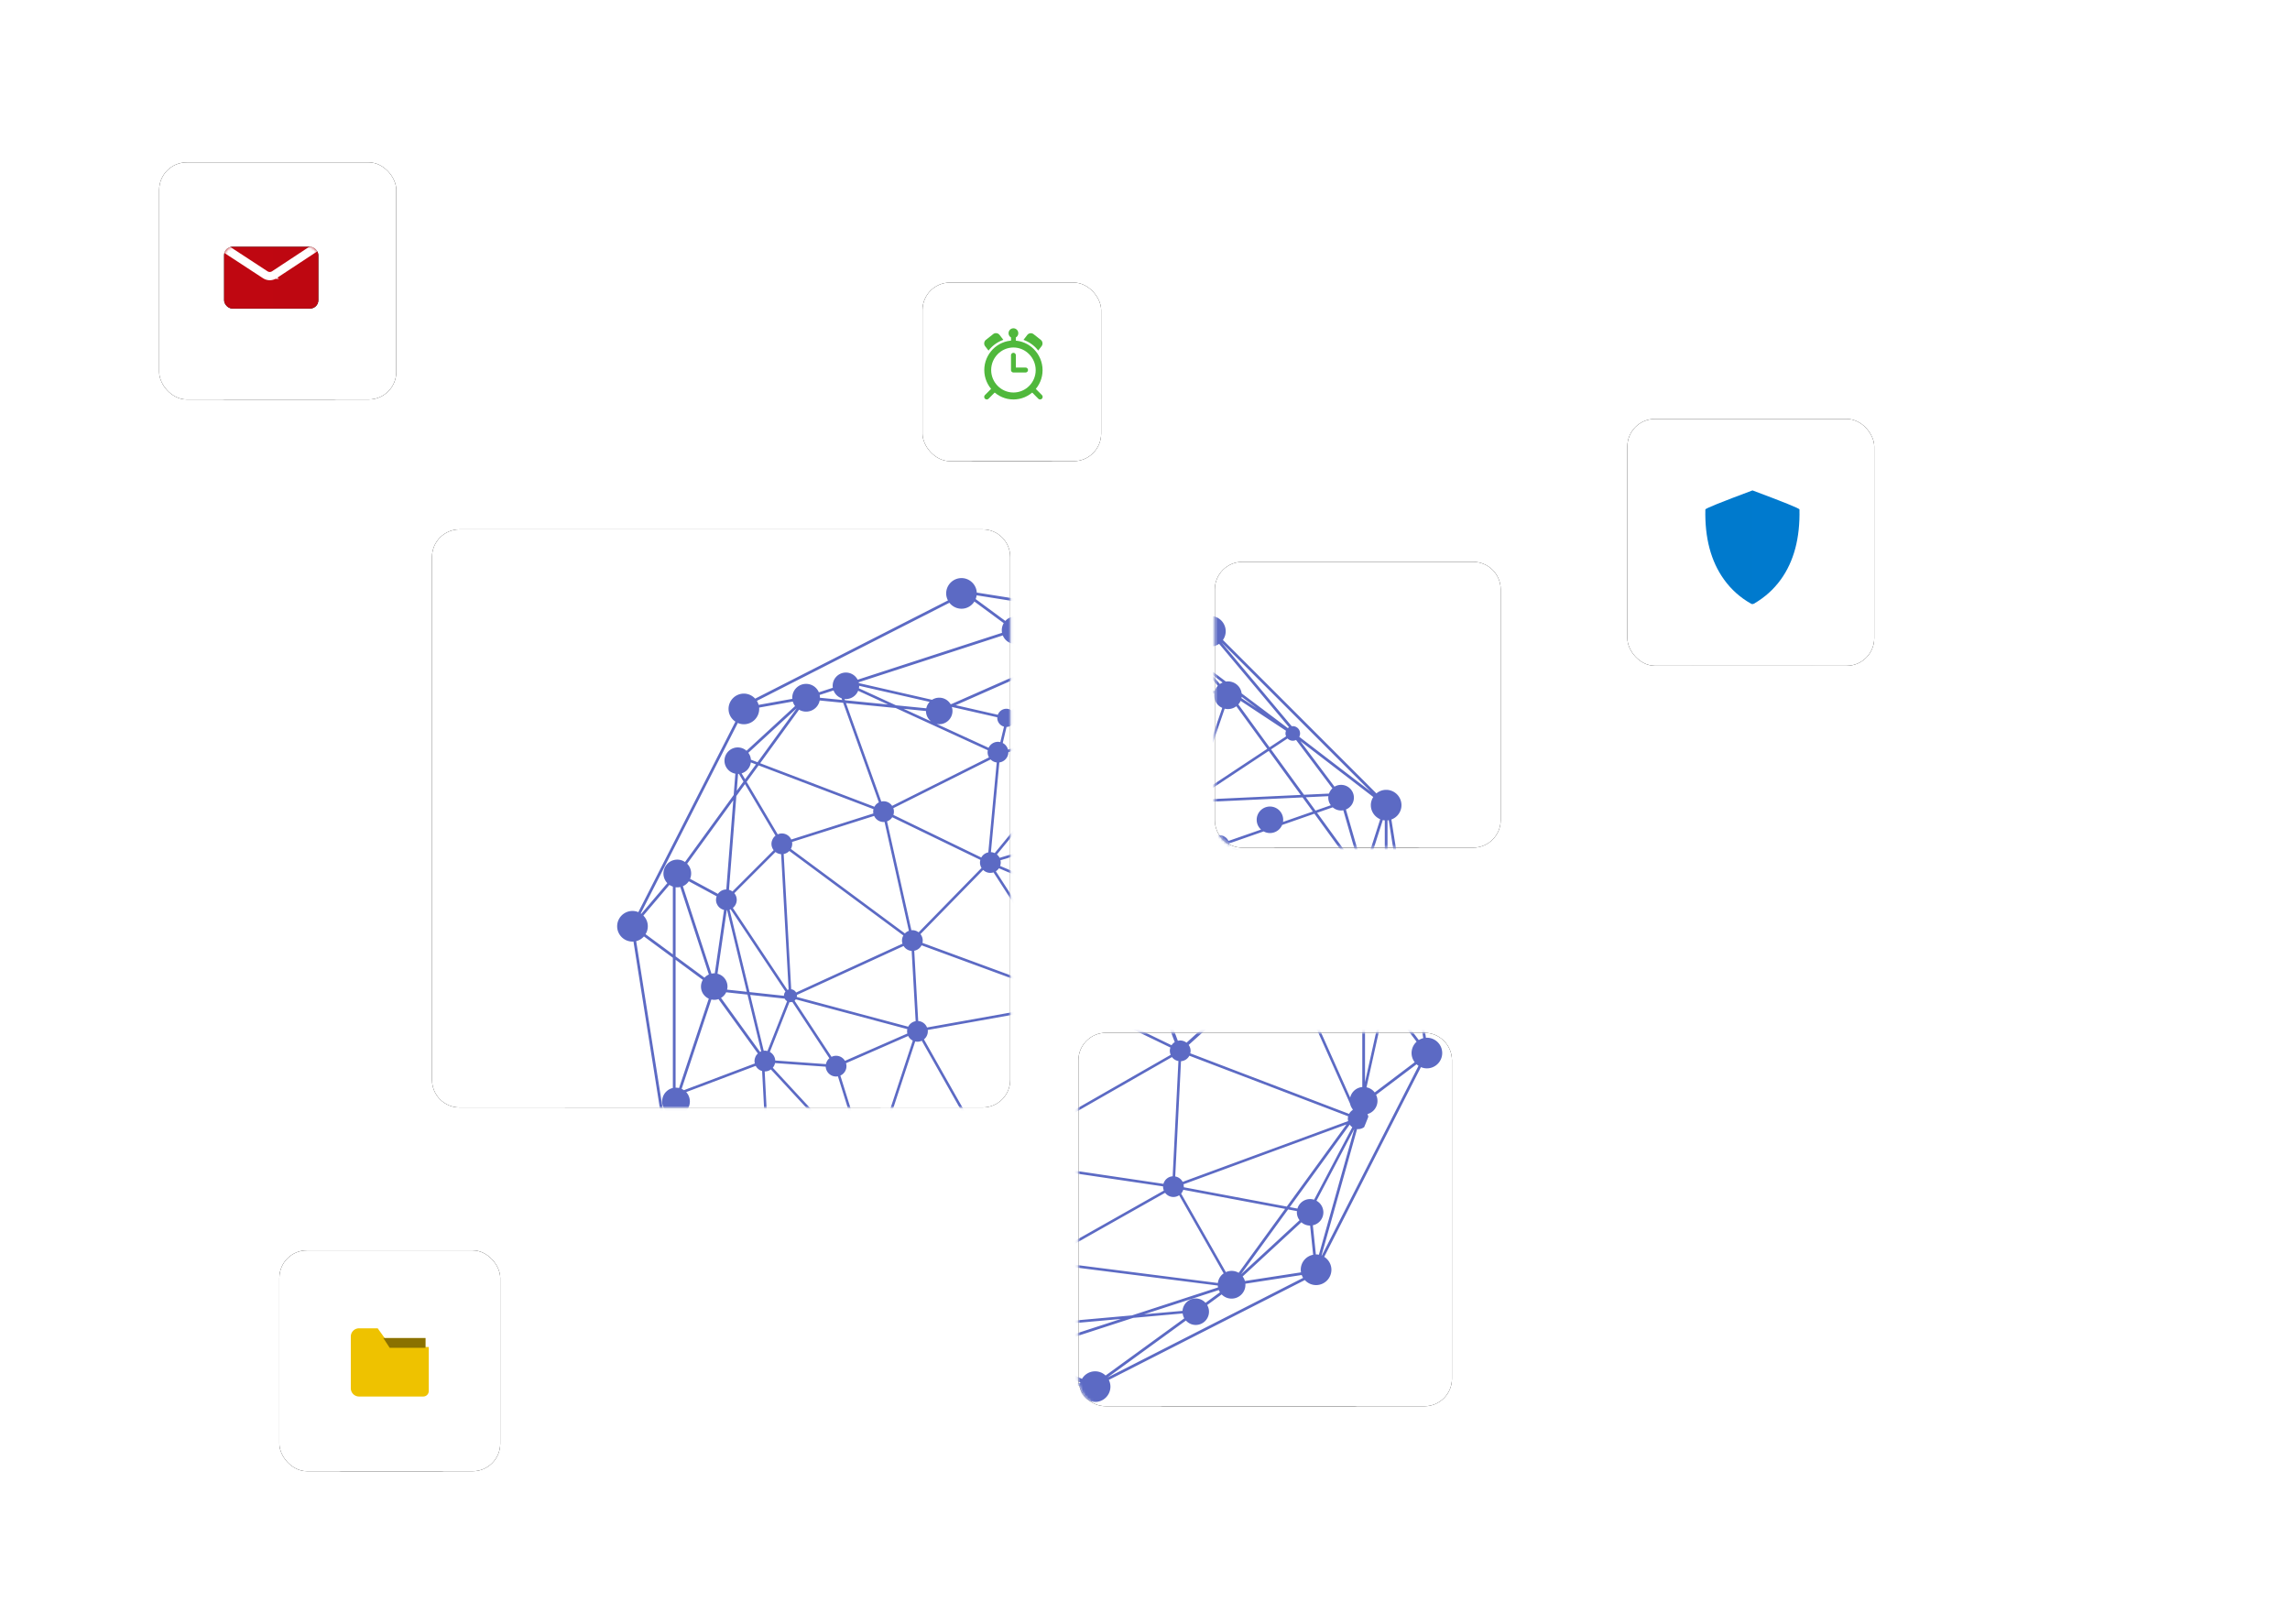 <svg xmlns="http://www.w3.org/2000/svg" xmlns:xlink="http://www.w3.org/1999/xlink" width="832" height="590" viewBox="0 0 832 590">
    <defs>
        <rect id="b" width="126.275" height="126.26" x="199.444" y="276.12" rx="6"/>
        <filter id="a" width="133.3%" height="133.3%" x="-16.6%" y="-16.6%" filterUnits="objectBoundingBox">
            <feOffset in="SourceAlpha" result="shadowOffsetOuter1"/>
            <feGaussianBlur in="shadowOffsetOuter1" result="shadowBlurOuter1" stdDeviation="7"/>
            <feColorMatrix in="shadowBlurOuter1" values="0 0 0 0 0.122 0 0 0 0 0.145 0 0 0 0 0.278 0 0 0 0.1 0"/>
        </filter>
        <rect id="d" width="81.43" height="81.42" x="416.59" y="429.52" rx="6"/>
        <filter id="c" width="151.6%" height="151.6%" x="-25.8%" y="-25.8%" filterUnits="objectBoundingBox">
            <feOffset in="SourceAlpha" result="shadowOffsetOuter1"/>
            <feGaussianBlur in="shadowOffsetOuter1" result="shadowBlurOuter1" stdDeviation="7"/>
            <feColorMatrix in="shadowBlurOuter1" values="0 0 0 0 0.122 0 0 0 0 0.145 0 0 0 0 0.278 0 0 0 0.1 0"/>
        </filter>
        <rect id="f" width="53.106" height="53.1" x="18.882" y="36.58" rx="6"/>
        <filter id="e" width="179.1%" height="179.1%" x="-39.5%" y="-39.5%" filterUnits="objectBoundingBox">
            <feOffset in="SourceAlpha" result="shadowOffsetOuter1"/>
            <feGaussianBlur in="shadowOffsetOuter1" result="shadowBlurOuter1" stdDeviation="7"/>
            <feColorMatrix in="shadowBlurOuter1" values="0 0 0 0 0.122 0 0 0 0 0.145 0 0 0 0 0.278 0 0 0 0.1 0"/>
        </filter>
        <rect id="h" width="89.691" height="89.68" rx="10"/>
        <filter id="g" width="146.8%" height="146.8%" x="-23.4%" y="-23.4%" filterUnits="objectBoundingBox">
            <feOffset in="SourceAlpha" result="shadowOffsetOuter1"/>
            <feGaussianBlur in="shadowOffsetOuter1" result="shadowBlurOuter1" stdDeviation="7"/>
            <feColorMatrix in="shadowBlurOuter1" values="0 0 0 0 0.122 0 0 0 0 0.145 0 0 0 0 0.278 0 0 0 0.1 0"/>
        </filter>
        <path id="i" d="M34.208 6.917C34.2 6.552 28.512 4.247 17.144 0 5.767 4.247.058 6.552.017 6.917c-.241 10.382 2.03 18.876 6.791 25.481 2.593 3.597 5.84 6.517 9.76 8.74.304.224.778.207 1.131 0 3.89-2.261 7.132-5.16 9.72-8.74 4.768-6.6 7.02-15.099 6.789-25.481z"/>
        <rect id="l" width="62.548" height="62.54" x="457.895" y="245.44" rx="6"/>
        <filter id="k" width="167.1%" height="167.2%" x="-33.6%" y="-33.6%" filterUnits="objectBoundingBox">
            <feOffset in="SourceAlpha" result="shadowOffsetOuter1"/>
            <feGaussianBlur in="shadowOffsetOuter1" result="shadowBlurOuter1" stdDeviation="7"/>
            <feColorMatrix in="shadowBlurOuter1" values="0 0 0 0 0.122 0 0 0 0 0.145 0 0 0 0 0.278 0 0 0 0.1 0"/>
        </filter>
        <path id="m" d="M10 0h190.065c5.523 0 10 4.477 10 10v190.04c0 5.523-4.477 10-10 10H10c-5.523 0-10-4.477-10-10V10C0 4.477 4.477 0 10 0zm234.848 182.9h115.717c5.522 0 10 4.477 10 10v115.7c0 5.523-4.478 10-10 10H244.848c-5.523 0-10-4.477-10-10V192.9c0-5.523 4.477-10 10-10zm49.566-171.1h83.853c5.523 0 10 4.477 10 10v83.84c0 5.523-4.477 10-10 10h-83.853c-5.523 0-10-4.477-10-10V21.8c0-5.523 4.477-10 10-10z"/>
        <filter id="n" width="110.8%" height="113.2%" x="-5.4%" y="-6.6%" filterUnits="objectBoundingBox">
            <feOffset in="SourceAlpha" result="shadowOffsetOuter1"/>
            <feGaussianBlur in="shadowOffsetOuter1" result="shadowBlurOuter1" stdDeviation="7"/>
            <feColorMatrix in="shadowBlurOuter1" values="0 0 0 0 0.122 0 0 0 0 0.145 0 0 0 0 0.278 0 0 0 0.1 0"/>
        </filter>
        <rect id="q" width="48.386" height="48.38" x="16.522" y="31.86" rx="6"/>
        <filter id="p" width="186.8%" height="186.8%" x="-43.4%" y="-43.4%" filterUnits="objectBoundingBox">
            <feOffset in="SourceAlpha" result="shadowOffsetOuter1"/>
            <feGaussianBlur in="shadowOffsetOuter1" result="shadowBlurOuter1" stdDeviation="7"/>
            <feColorMatrix in="shadowBlurOuter1" values="0 0 0 0 0.122 0 0 0 0 0.145 0 0 0 0 0.278 0 0 0 0.1 0"/>
        </filter>
        <rect id="s" width="80.25" height="80.24" rx="10"/>
        <filter id="r" width="152.3%" height="152.3%" x="-26.2%" y="-26.2%" filterUnits="objectBoundingBox">
            <feOffset in="SourceAlpha" result="shadowOffsetOuter1"/>
            <feGaussianBlur in="shadowOffsetOuter1" result="shadowBlurOuter1" stdDeviation="7"/>
            <feColorMatrix in="shadowBlurOuter1" values="0 0 0 0 0.122 0 0 0 0 0.145 0 0 0 0 0.278 0 0 0 0.1 0"/>
        </filter>
        <rect id="u" width="38.945" height="38.94" x="12.982" y="25.96" rx="6"/>
        <filter id="t" width="207.8%" height="207.9%" x="-53.9%" y="-53.9%" filterUnits="objectBoundingBox">
            <feOffset in="SourceAlpha" result="shadowOffsetOuter1"/>
            <feGaussianBlur in="shadowOffsetOuter1" result="shadowBlurOuter1" stdDeviation="7"/>
            <feColorMatrix in="shadowBlurOuter1" values="0 0 0 0 0.122 0 0 0 0 0.145 0 0 0 0 0.278 0 0 0 0.1 0"/>
        </filter>
        <rect id="w" width="64.908" height="64.9" rx="10"/>
        <filter id="v" width="164.7%" height="164.7%" x="-32.4%" y="-32.4%" filterUnits="objectBoundingBox">
            <feOffset in="SourceAlpha" result="shadowOffsetOuter1"/>
            <feGaussianBlur in="shadowOffsetOuter1" result="shadowBlurOuter1" stdDeviation="7"/>
            <feColorMatrix in="shadowBlurOuter1" values="0 0 0 0 0.122 0 0 0 0 0.145 0 0 0 0 0.278 0 0 0 0.1 0"/>
        </filter>
        <rect id="y" width="51.926" height="51.92" x="17.702" y="34.22" rx="6"/>
        <filter id="x" width="180.9%" height="180.9%" x="-40.4%" y="-40.4%" filterUnits="objectBoundingBox">
            <feOffset in="SourceAlpha" result="shadowOffsetOuter1"/>
            <feGaussianBlur in="shadowOffsetOuter1" result="shadowBlurOuter1" stdDeviation="7"/>
            <feColorMatrix in="shadowBlurOuter1" values="0 0 0 0 0.122 0 0 0 0 0.145 0 0 0 0 0.278 0 0 0 0.1 0"/>
        </filter>
        <rect id="A" width="86.15" height="86.14" rx="10"/>
        <filter id="z" width="148.8%" height="148.8%" x="-24.4%" y="-24.4%" filterUnits="objectBoundingBox">
            <feOffset in="SourceAlpha" result="shadowOffsetOuter1"/>
            <feGaussianBlur in="shadowOffsetOuter1" result="shadowBlurOuter1" stdDeviation="7"/>
            <feColorMatrix in="shadowBlurOuter1" values="0 0 0 0 0.122 0 0 0 0 0.145 0 0 0 0 0.278 0 0 0 0.1 0"/>
        </filter>
        <rect id="B" width="34.224" height="22.42" rx="3"/>
        <filter id="C" width="222.7%" height="287.3%" x="-61.4%" y="-93.7%" filterUnits="objectBoundingBox">
            <feOffset in="SourceAlpha" result="shadowOffsetOuter1"/>
            <feGaussianBlur in="shadowOffsetOuter1" result="shadowBlurOuter1" stdDeviation="7"/>
            <feColorMatrix in="shadowBlurOuter1" values="0 0 0 0 0.122 0 0 0 0 0.145 0 0 0 0 0.278 0 0 0 0.1 0"/>
        </filter>
        <path id="E" d="M14.126 7.08h13.017V3.54H11.801z"/>
    </defs>
    <g fill="none" fill-rule="evenodd">
        <path d="M0 0h832v590H0z"/>
        <g>
            <use fill="#000" filter="url(#a)" xlink:href="#b"/>
            <use fill="#FFF" xlink:href="#b"/>
        </g>
        <g>
            <use fill="#000" filter="url(#c)" xlink:href="#d"/>
            <use fill="#FFF" xlink:href="#d"/>
        </g>
        <g transform="translate(591.251 152.22)">
            <use fill="#000" filter="url(#e)" xlink:href="#f"/>
            <use fill="#FFF" xlink:href="#f"/>
        </g>
        <g transform="translate(591.251 152.22)">
            <use fill="#000" filter="url(#g)" xlink:href="#h"/>
            <use fill="#FFF" xlink:href="#h"/>
        </g>
        <g transform="translate(619.574 178.18)">
            <mask id="j" fill="#fff">
                <use xlink:href="#i"/>
            </mask>
            <use fill="#007ACE" xlink:href="#i"/>
            <path fill="#202E78" d="M-2.738-6.195h19.85v49.56h-19.85z" mask="url(#j)" opacity=".06"/>
        </g>
        <g>
            <use fill="#000" filter="url(#k)" xlink:href="#l"/>
            <use fill="#FFF" xlink:href="#l"/>
        </g>
        <g transform="translate(156.959 192.34)">
            <mask id="o" fill="#fff">
                <use xlink:href="#m"/>
            </mask>
            <use fill="#000" filter="url(#n)" xlink:href="#m"/>
            <use fill="#FFF" xlink:href="#m"/>
            <path fill="#5C6AC4" d="M351.47 170.688a4.812 4.812 0 0 0-2.657-4.305l.196-.348.002-.24c0-.12-.002-.24-.004-.359a16.475 16.475 0 0 1-.004-.348v-.935l-1.083 1.908a4.968 4.968 0 0 0-.765-.146v-60.18c.151-.013.297-.031.438-.055l12.542 79.18a5.559 5.559 0 0 0-1.614.698l-8.595-11.368a4.79 4.79 0 0 0 1.543-3.502zm-27.623 77.452a4.832 4.832 0 0 0-2.505-4.207l13.736-26.08-12.856 45.687a5.233 5.233 0 0 0-1.02-.102l-.08.003-1.102-10.603a4.783 4.783 0 0 0 3.827-4.698zm-49.937 39.31a4.772 4.772 0 0 0 3.568 1.612 4.82 4.82 0 0 0 4.815-4.817c0-.854-.23-1.687-.664-2.423l5.26-3.857.042.045a5.007 5.007 0 0 0 3.566 1.479h.002a4.998 4.998 0 0 0 3.562-1.479 4.976 4.976 0 0 0 1.446-3.939l20.467-3.159c.134.364.305.712.512 1.041L245.4 308.168l28.509-20.717zm-54.346 10.467l35.184-11.43 17.976-1.61c.084.64.286 1.245.59 1.778l-28.59 20.775a5.488 5.488 0 0 0-3.809-1.522 5.54 5.54 0 0 0-4.773 2.744l-16.751-7.97c.31-.88.37-1.846.173-2.765zm-63.18-1.124l29.987-3.718a3.765 3.765 0 0 0 1.985 2.165l.447.105c.367.081.734.163 1.103.237l.05.004a3.714 3.714 0 0 0 3.048-1.617l16.826 6.329c.23.883.652 1.637 1.258 2.244a5.02 5.02 0 0 0 6.351.622l18.132 6.83a5.68 5.68 0 0 0-.074.263l-79.27-12.551a5.78 5.78 0 0 0 .157-.913zm-16.398-18.344a4.937 4.937 0 0 0 1.168-1.897l7.465 2.418c.362.188.746.314 1.103.366l36.5 11.854a3.02 3.02 0 0 0-.058.91l-29.802 3.693c-.295-2.816-2.668-4.984-5.514-4.984a5.466 5.466 0 0 0-3.011.911l-8.294-12.896c.153-.116.302-.236.443-.375zm-49.423-43.957l22.852 16.42a4.776 4.776 0 0 0-.357 1.798 4.821 4.821 0 0 0 4.818 4.814 4.813 4.813 0 0 0 3.803-1.869l11.3 15.551-.126.111a5.016 5.016 0 0 0-1.478 3.568c0 1.346.525 2.612 1.478 3.564a5.054 5.054 0 0 0 5.853.907l8.348 12.986c-.1.093-.192.182-.275.27L89.597 235.44c.357-.274.68-.591.966-.948zm-1.926-21.588c.596 0 1.192-.106 1.747-.31l25.87 35.598a4.764 4.764 0 0 0-2.361 1.84l-22.779-16.368a5.547 5.547 0 0 0 .684-2.654 5.543 5.543 0 0 0-4.42-5.433l1.26-12.673zm-2.38-83.734c.378.256.795.461 1.245.613v24.628l-9.922-7.324c.538-.881.821-1.871.821-2.879 0-1.468-.571-2.84-1.613-3.886l9.47-11.152zm120.845-91.587l-52.463 17.04a4.825 4.825 0 0 0-4.262-2.604 4.821 4.821 0 0 0-4.76 5.537l-5.07 1.649a5.011 5.011 0 0 0-4.632-3.068 5.01 5.01 0 0 0-3.568 1.478 4.987 4.987 0 0 0-1.44 3.956l-12.25 2.2a5.51 5.51 0 0 0-.627-1.467l69.95-35.639a5.578 5.578 0 0 0 4.394 2.166c1.902 0 3.67-.996 4.677-2.617l10.662 7.858a5.07 5.07 0 0 0-.61 3.51zm70.13-.52l-13.165 1.264a4.772 4.772 0 0 0-4.415-2.929 4.822 4.822 0 0 0-4.818 4.817c0 .122.012.239.027.355l-16.505 3.178-21.3-6.922a5.014 5.014 0 0 0-1.452-3.754 5.051 5.051 0 0 0-7.131.002 4.532 4.532 0 0 0-.175.192l-10.79-7.95a5.56 5.56 0 0 0 .364-1.356l79.398 12.576c-.02.157-.038.319-.038.489v.037zm2.525 10.016a2.347 2.347 0 0 0-1.48.58l-1.796-1.363 1.462 1.72-.01.013-13.727-6.278c.173-.504.26-1.02.26-1.536 0-.294-.034-.596-.103-.918l12.983-1.249a5.537 5.537 0 0 0 3.331 4.105l-.92 4.926zm31.175 25.133l-16.778-12.615a4.958 4.958 0 0 0-1.406-2.889 5.05 5.05 0 0 0-4.312-1.412l-6.478-4.87c.148-.317.223-.649.223-.988 0-.956-.575-1.801-1.452-2.167l.902-4.822c.427.097.803.143 1.166.143a5.47 5.47 0 0 0 3.167-1.012l25.397 30.304a2.602 2.602 0 0 0-.429.328zm30.08 23.032l-25.93-19.882a2.645 2.645 0 0 0-2.73-3.84l-25.524-30.46 54.184 54.182zm-1.781 26.527a5.015 5.015 0 0 0-1.437-.124l-5.753-19.874a4.647 4.647 0 0 0 2.896-4.29 4.654 4.654 0 0 0-7.046-3.994L315.458 76.9l26.519 20.34a5.46 5.46 0 0 0-.887 2.961c0 2.22 1.36 4.247 3.409 5.114l-5.268 16.456zm16.66 68.495c0 1.205.404 2.382 1.143 3.344l-14.537 10.98a4.89 4.89 0 0 0-.46-.537 4.94 4.94 0 0 0-2.515-1.335l6.074-27.354c.387.093.729.138 1.062.138.88 0 1.736-.24 2.492-.697l8.574 11.342a5.542 5.542 0 0 0-1.833 4.12zm-19.786 27.609c.127.018.262.033.402.033.736 0 1.463-.235 2.103-.677l.059-.04.028-.067c.45-1.067.916-2.23 1.466-3.662l.026-.068-.015-.07a3.464 3.464 0 0 0-.32-.877 4.948 4.948 0 0 0 2.184-1.265 4.999 4.999 0 0 0 .962-5.729l14.705-11.105c.227.208.465.394.713.557l-35.134 68.948-.105-.042 12.926-45.936zm-21.68 28.904l-2.79-.522 21.786-29.983c.255.367.57.687.933.942l-13.878 26.346a4.702 4.702 0 0 0-1.443-.239 4.794 4.794 0 0 0-4.608 3.456zm-55.68 38.406l27.11-8.806c.117.281.26.55.424.804l-5.249 3.845a4.785 4.785 0 0 0-3.552-1.596c-2.53 0-4.638 2-4.799 4.505l-13.935 1.248zm-47.656 10.227a4.977 4.977 0 0 0-1.332 2.381l-16.151-5.245a3.59 3.59 0 0 0 .08-.591l56.623-5.076-31.037 10.087a4.91 4.91 0 0 0-1.054-1.555 5.004 5.004 0 0 0-3.564-1.478 5.005 5.005 0 0 0-3.565 1.477zM88.499 156.377l9.89 7.3a4.775 4.775 0 0 0-.667 2.44 4.78 4.78 0 0 0 2.833 4.38l-10.804 32.49a5.173 5.173 0 0 0-1.153-.136l-.099.001v-46.475zM215.603 40.205c.063-.061.12-.126.174-.19l7.46 5.5c-.085.319-.127.62-.127.918 0 .582.14 1.146.416 1.68L188.64 63.504l-.284-.065a4.761 4.761 0 0 0-4.074-2.283c-.928 0-1.825.263-2.6.762l-26.603-6.065a5.01 5.01 0 0 0-.082-.302l52.385-17.02a4.977 4.977 0 0 0 1.092 1.672 5.05 5.05 0 0 0 7.128 0zm70.662 15.988l-3.104-3.622 4.084 3.071a4.982 4.982 0 0 0-.98.551zm59.896 109.638l-5.483-31.946a3.751 3.751 0 0 0 2.677-3.603c0-.244-.027-.493-.079-.742l-.017-.078-.694-.626a5.007 5.007 0 0 0-.957-5.737 4.939 4.939 0 0 0-1.44-.99l5.277-16.498c.237.052.476.09.716.113v60.107zm-7.183.4v-32.234c.273.05.534.071.778.048l5.502 32.048a4.826 4.826 0 0 0-2.448 1.7l-3.832-1.562zm0 1.015l3.354 1.364a4.684 4.684 0 0 0-.492 2.078 4.78 4.78 0 0 0 2.858 4.388l-5.72 25.767v-33.597zm-216.75 87.478a4.775 4.775 0 0 0 .462-2.014 4.783 4.783 0 0 0-2.862-4.393l2.043-7.376c.455.137.89.203 1.323.203a4.788 4.788 0 0 0 4.79-4.43l27.984-.204a3.734 3.734 0 0 0 1.949 1.526l-6.966 33.868a3.427 3.427 0 0 0-.624-.059c-1.654 0-3.136 1.12-3.607 2.74l-.11.501c-.026.167-.052.34-.052.53 0 .298.045.603.149.999l.144.454c.047.115.103.23.163.34l-5.607-1.82a5.059 5.059 0 0 0-1.421-4.272 5.04 5.04 0 0 0-6.22-.71l-11.537-15.883zM325.894 95.996l-9.081.427-11.976-16.485 5.995-3.97a2.608 2.608 0 0 0 3.09.538l13.2 17.588a4.618 4.618 0 0 0-1.228 1.902zm10.012 65.554a4.822 4.822 0 0 0-4.817-4.816 4.78 4.78 0 0 0-4.78 4.338l-12.66-5.152a3.49 3.49 0 0 0 .143-.974c0-.72-.209-1.416-.605-2.026l23.833-19.885c.283.264.611.487.966.654v32.139l-3.145-1.28a4.774 4.774 0 0 0 1.065-2.998zm-2.322 44.904l-21.612-48.299a3.745 3.745 0 0 0 1.326-1.368l13.031 5.306c.274 2.407 2.336 4.271 4.76 4.271a4.804 4.804 0 0 0 3.032-1.098l3.865 1.574v35.775a4.997 4.997 0 0 0-3.078 1.438 4.977 4.977 0 0 0-1.324 2.4zm-18.393 44.558l-21.284 19.646 17.12-23.563 3.224.6a3.421 3.421 0 0 0-.034.445c0 1.036.336 2.024.974 2.872zm-90.102 15.101a1.53 1.53 0 0 0 .013-.187c0-.48-.097-.958-.292-1.423l41.54-23.46a3.754 3.754 0 0 0 3.024 1.525c.74 0 1.452-.22 2.073-.638l16.17 28.394c-.273.188-.49.365-.685.56a4.98 4.98 0 0 0-1.416 2.94l-60.427-7.711zm-6.336 2.548a3.749 3.749 0 0 0 6.171-1.621l60.564 7.7c.013.237.04.467.083.69l-31.26 10.155-60.721 5.44a3.649 3.649 0 0 0-.493-1.215l25.656-21.15zm-9.112 30.51l-7.164-2.699 7.16 2.328c-.003.121-.001.244.004.371zm-91.38-214.57l-2.393-.912a4.764 4.764 0 0 0-.944-2.51l17.586-16.19-14.248 19.612zm31.781-22.521l-.164-.458c.17.018.336.028.5.028a4.806 4.806 0 0 0 4.444-3.008l10.877 4.99-15.657-1.552zm109.61-17.048a4.782 4.782 0 0 0 4.129-2.383l13.74 6.287c-.042.174-.062.34-.062.502 0 .487.153.96.436 1.359l-5.597 3.977-32.1-10.429 14.818-2.852c.57 2.064 2.481 3.539 4.637 3.539zm24.761 13.675l-11.005-3.573 5.185-3.682a2.372 2.372 0 0 0 2.355.064l4.558 5.313a4.874 4.874 0 0 0-1.093 1.878zm-6.25 37.771a3.723 3.723 0 0 0-.746-.644l10.575-30.685a5.042 5.042 0 0 0 4.23-.882l11.23 15.46-25.29 16.751zm21.6-31.42l-5.67-3.746c.033-.155.06-.307.078-.459l5.592 4.205zM162.89 234.479v-.003l36.319-4.609a3.791 3.791 0 0 0 2.436 2.625l-11.433 55.577c-.547-.068-1.116.031-1.647.242l-27.264-50.764c1-.708 1.589-1.838 1.589-3.068zm-8.797 41.138c0-1.48-.893-2.837-2.242-3.44l6.98-33.944c.094.011.192.018.292.018.463 0 .917-.086 1.353-.257l27.264 50.761a3.708 3.708 0 0 0-1.124 1.276l-32.873-12.862a3.69 3.69 0 0 0 .35-1.552zm-.847 2.366l21.962 8.585-23.26-7.555a3.763 3.763 0 0 0 1.298-1.03zm-51.745-107.181c.377.09.709.132 1.034.132.507 0 1.027-.09 1.548-.27l14.299 19.77a3.843 3.843 0 0 0-.85 1.147l-.16.426a3.652 3.652 0 0 0-.203 1.164c0 .28.038.564.119.879l-25.772 9.71a5.086 5.086 0 0 0-.821-.475l10.806-32.483zm-8.208-42.953l10.13 5.469c-.03.082-.06.167-.086.258l-.1.433-.01.06c-.023.169-.047.344-.047.53 0 .487.094.96.285 1.425l.205.406a3.75 3.75 0 0 0 2.42 1.835l-3.355 23.05c-.368-.044-.75.006-1.207.11L91.15 129.64a4.883 4.883 0 0 0 2.143-1.791zm19.188-39.206a4.768 4.768 0 0 0 3.35-3.967l1.861.712-3.937 5.41-1.274-2.155zm-1.762 6.34l.479-6.128a3.93 3.93 0 0 0 .302-.032l1.659 2.802-2.44 3.358zm30.126-32.817l8.533.847 12.975 36.178a3.765 3.765 0 0 0-1.617 1.586l-41.513-15.812 14.127-19.444a5.063 5.063 0 0 0 6.128-.777 4.94 4.94 0 0 0 1.367-2.578zm135.73 33.241a3.776 3.776 0 0 0-2.446.004l-14.592-25.813a3.74 3.74 0 0 0 1.281-2.821c0-.78-.253-1.547-.718-2.188l12.298-8.737 11.788 3.83a5.042 5.042 0 0 0 1.43 4.155c.426.428.929.77 1.497 1.021l-10.538 30.55zm59.013 26.863l-14.025-19.302 5.677-1.98a4.614 4.614 0 0 0 3.041 1.149c.257 0 .523-.026.806-.078l5.716 19.735a5.127 5.127 0 0 0-1.215.476zm-2.4 90.101l-57.705-22.008c.083-.321.122-.609.122-.891a3.7 3.7 0 0 0-.695-2.148l32.655-29.523a3.731 3.731 0 0 0 3.556.743l21.204 47.39 1.216 2.724c.14.665.424 1.3.846 1.888l.171.382a3.759 3.759 0 0 0-1.37 1.443zm-23.24 34.518l-16.874 23.223a5.01 5.01 0 0 0-2.557-.698c-.712 0-1.427.15-2.093.452l-16.257-28.543c.352-.392.618-.861.78-1.377l37 6.943zm-36.825-7.865a1.92 1.92 0 0 0 .015-.224c0-.268-.034-.534-.11-.844l59.217-21.759-21.691 29.853-16.226-3.04-21.205-3.986zm-70.56-6.34a3.438 3.438 0 0 0 1.545-.194l15.142 30.312a3.73 3.73 0 0 0-1.096 5.134l-25.653 21.153a3.78 3.78 0 0 0-1.37-.824l11.431-55.58zM92.348 204.45l25.262-9.523a3.767 3.767 0 0 0 2.321 1.874l1.86 34.94a4.802 4.802 0 0 0-3.412 4.588c0 1.794.976 3.4 2.562 4.24l-2.063 7.446a4.498 4.498 0 0 0-1.003-.12c-.194 0-.377.019-.579.05l-26.014-35.805c.366-.219.67-.45.926-.704a5.055 5.055 0 0 0 .14-6.986zm14.566-73.618a3.777 3.777 0 0 0-2.07.646l-.351.282a3.615 3.615 0 0 0-.61.677L93.76 126.97a5.044 5.044 0 0 0-1.065-5.496l16.762-23.066-2.54 32.424zm16.814-18.227l-.176.423a3.672 3.672 0 0 0-.226 1.226c0 .827.285 1.637.806 2.307l-14.981 15.002a3.74 3.74 0 0 0-1.253-.6l2.67-34.089 3.139-4.319 11.082 18.723c-.438.344-.8.796-1.06 1.327zm36.624-9.383l-29.84 9.461a3.74 3.74 0 0 0-3.416-2.198c-.505 0-1.007.109-1.495.325L114.309 91.73l4.344-5.979 41.755 15.903a3.508 3.508 0 0 0-.123.897c0 .214.022.435.068.67zm70.093-57.953a3.756 3.756 0 0 0-3.57-2.601 3.775 3.775 0 0 0-3.257 1.893l-7.258-5.347c.264-.442.456-.904.574-1.38l19.403 6.302-5.892 1.133zm48.584 52.938a3.645 3.645 0 0 0-.337-.956l25.313-16.762 11.62 15.992-36.596 1.726zm29.477 53.305l-20.183-33.675a3.713 3.713 0 0 0 1.128-1.486l44.177 12.71c.25.465.527.848.847 1.168.413.413.91.75 1.477 1.003.105.397.263.76.47 1.084l-23.833 19.882a3.725 3.725 0 0 0-2.569-1.02c-.512 0-1.02.112-1.514.334zm-87.173 110.644c-.426 0-.847.072-1.254.215l-15.143-30.31a3.773 3.773 0 0 0 1.544-2.112l59.129 8.763-.004.089c0 .486.098.964.29 1.423l-41.541 23.462a3.754 3.754 0 0 0-3.02-1.53zM164.05 106.32c.127 0 .248-.01.365-.024l8.84 39.568a3.75 3.75 0 0 0-1.443.94l-41.435-30.703c.322-.565.49-1.2.49-1.849 0-.217-.023-.437-.072-.68l29.841-9.46a3.772 3.772 0 0 0 3.414 2.208zm46.604-40.47a3.279 3.279 0 0 0-1.98-.672c-1.387 0-2.63.889-3.1 2.187l-15.31-3.49 33.833-14.93.082.093-13.525 16.813zm98.522 40.446c.05-.274.074-.531.074-.778a4.821 4.821 0 0 0-4.814-4.817 4.823 4.823 0 0 0-4.817 4.817c0 1.366.574 2.639 1.59 3.554l-11.83 4.123a3.76 3.76 0 0 0-3.377-2.094c-.56 0-1.123.136-1.641.394l-6.41-9.805a3.758 3.758 0 0 0 1.172-2.55l37.16-1.754 3.731 5.127-10.838 3.783zM206.62 229.017l.004-.082c0-.487-.101-.973-.3-1.445l62.503-35.757c.57.76 1.41 1.272 2.357 1.436l-2.09 41.874a3.752 3.752 0 0 0-3.35 2.747l-59.124-8.772zm-31.064-42.966c.29.07.559.104.816.104.536 0 1.061-.121 1.564-.359l22.671 40.116a3.752 3.752 0 0 0-1.52 3.023v.004l-36.315 4.608a3.743 3.743 0 0 0-2.033-2.467l14.817-45.03zm-24.982 8.97c0-.343-.054-.694-.165-1.066l22.59-9.893c.36.73.942 1.317 1.67 1.684l-14.825 45.047a3.435 3.435 0 0 0-.72-.08c-.213 0-.43.022-.667.067l-10.094-32.333a3.741 3.741 0 0 0 2.21-3.425zm-25.954-1.114l18.42 1.315a3.775 3.775 0 0 0 3.764 3.572 3.6 3.6 0 0 0 .67-.067l10.092 32.332c-.215.101-.422.224-.626.372l-33.124-35.832a3.731 3.731 0 0 0 .804-1.692zm-17.416-26.679c.098-.393.146-.759.146-1.11a4.817 4.817 0 0 0-3.63-4.667l3.359-23.084.12-.013 7.17 29.653-7.165-.779zm20.667 2.2v.04l-12.513-1.358-7.242-29.938c.126-.042.25-.092.375-.15l19.918 29.91c-.348.42-.538.944-.538 1.496zM110.714 134.6c0-.884-.31-1.73-.876-2.407l14.956-14.97a3.72 3.72 0 0 0 2.046.788l2.725 49.158c-.147.043-.29.1-.426.172l-19.843-29.797a3.775 3.775 0 0 0 1.418-2.944zm118.098-84.935L242.07 66.6a3.754 3.754 0 0 0-1.045 2.116l-29.061-.504a3.243 3.243 0 0 0-.65-1.693l13.583-16.881a3.794 3.794 0 0 0 3.915.027zm18.968 16.309c0 .48.077.958.23 1.429a3.752 3.752 0 0 0-5.209-1.39l-13.26-16.934c.071-.071.137-.142.198-.213l20.133 13.16a4.821 4.821 0 0 0-2.092 3.948zm25.393 29.948l-25.426-24.435c.496-.66.758-1.43.758-2.241 0-.146-.01-.295-.033-.452l.191-.047a4.802 4.802 0 0 0 3.933 2.04c.92 0 1.807-.26 2.578-.751a3.704 3.704 0 0 0 3.583.095l14.538 25.707-.122.084zm9.062 18.946c0 .772.238 1.511.688 2.152l-25.873 23.363a3.734 3.734 0 0 0-.446-.32l17.684-37.486a3.664 3.664 0 0 0 2.917-.32l6.367 9.748a3.729 3.729 0 0 0-1.337 2.863zm-175.358 53.324l7.739.836 4.993 20.638a3.854 3.854 0 0 0-.42.196L105 170.232a4.81 4.81 0 0 0 1.878-2.04zm98.293-83.503l-3.055 32.664a3.753 3.753 0 0 0-2.552 1.867l-31.942-15.47a3.721 3.721 0 0 0-.02-2.46l35.349-17.696a3.72 3.72 0 0 0 2.22 1.095zm101.304 69.031l-48.139-10.177c.012-.102.02-.206.02-.312 0-.774-.236-1.511-.687-2.146l25.875-23.362a3.736 3.736 0 0 0 3.976.584l20.183 33.676a3.783 3.783 0 0 0-1.228 1.737zm-126.333 28.663c0-.165-.012-.333-.036-.501l51.084-9.15a3.71 3.71 0 0 0 1.28 2.224l-28.204 50.492a3.631 3.631 0 0 0-2.835.008l-22.696-40.147a3.776 3.776 0 0 0 1.407-2.926zm-57.398 7.495l7.141-18.122c.37.06.69.028 1.01-.071l12.82 19.484.654.997a3.72 3.72 0 0 0-1.243 2.124l-18.424-1.316a3.78 3.78 0 0 0-1.958-3.096zm44.462-85.29l32.018 15.508c-.091.33-.135.64-.135.94 0 .7.193 1.38.562 1.977l-22.86 23.393a3.749 3.749 0 0 0-2.267-.779c-.124 0-.242.01-.354.025l-8.845-39.57a3.698 3.698 0 0 0 1.88-1.493zm88.554 35.066c-1.761-.574-3.548.192-4.415 1.694l-44.939-19.053c.145-.41.219-.832.219-1.258 0-.298-.048-.574-.104-.808l65.378-19.8c.314.745.85 1.36 1.536 1.768l-17.675 37.457zm16.077 46.052c-.278 0-.563.037-.864.112l-14.638-39.247a3.775 3.775 0 0 0 1.781-2.047l48.153 10.175a2.04 2.04 0 0 0-.016.247c0 .7.197 1.38.574 1.982l-32.702 29.57a3.752 3.752 0 0 0-2.288-.792zm-38.578-10.242c.52.254 1.065.382 1.624.382a3.75 3.75 0 0 0 3.375-2.098l30.014 14.517a3.707 3.707 0 0 0 .096 2.652l-31.04 17.764-31.463 17.992a3.735 3.735 0 0 0-.781-.77l28.175-50.44zm-28.83-57.838c-.44-.207-.9-.326-1.368-.353l3.055-32.591c1.851-.24 3.274-1.83 3.278-3.711l31.93-10.148c.174.375.404.714.688 1.009l-37.583 45.794zm64.261 69.804l-30.132-14.576c.064-.28.094-.53.094-.775a3.764 3.764 0 0 0-1.465-2.983l15.661-22.533a3.662 3.662 0 0 0 2.326.393l14.67 39.34c-.465.29-.859.678-1.154 1.134zm-64.692-62.81l28.676 44.414a3.79 3.79 0 0 0-.89.924l-53.603-19.715c.071-.3.107-.58.107-.847 0-.846-.292-1.667-.826-2.336l22.787-23.319c.976.944 2.359 1.325 3.749.878zm48.087 21.407l-15.714 22.6c-.48-.21-.98-.316-1.488-.316-.473 0-.939.091-1.387.272l-28.645-44.364c.443-.281.825-.651 1.12-1.088l44.658 18.93.35.149a3.579 3.579 0 0 0-.152 1.021c0 1.07.455 2.077 1.258 2.796zm-74.219 5.103l21.999 8.083 31.483 11.58a3.758 3.758 0 0 0-.213.999l-51.284 9.185a3.76 3.76 0 0 0-3.207-2.348l-1.44-25.541a3.775 3.775 0 0 0 2.662-1.958zm93.768-51.595L206.22 119.34a3.838 3.838 0 0 0-.983-1.218l37.494-45.693c1.325.844 3.13.741 4.37-.262l25.375 24.388a3.738 3.738 0 0 0-.844 2.979zm-139.067 69.627l38.772-17.785a3.755 3.755 0 0 0 2.928 1.78l1.444 25.494.002.039a3.772 3.772 0 0 0-2.705 2.003l-40.478-10.804a2.143 2.143 0 0 0 .037-.727zm40.133 14.011l-22.669 9.924a3.746 3.746 0 0 0-3.226-1.841c-.576 0-1.13.133-1.655.396l-13.424-20.408c.164-.137.31-.301.435-.486l40.543 10.822a3.49 3.49 0 0 0-.098.803c0 .252.03.507.094.79zm36.042-111.386a3.315 3.315 0 0 0 3.156-2.639l29.108.502c.01.094.024.188.04.28l-31.777 10.099a3.761 3.761 0 0 0-1.911-2.41l1.384-5.832zm-78.93 45.06l41.433 30.704a3.748 3.748 0 0 0-.488 1.845c0 .377.06.75.184 1.133l-38.665 17.737a2.367 2.367 0 0 0-1.777-1.173l-2.728-49.146a3.747 3.747 0 0 0 2.041-1.1zm-1.687 53.647c.196.385.502.712.883.942l-7.139 18.098a3.444 3.444 0 0 0-.926-.13c-.148 0-.29.013-.425.03l-4.912-20.297 12.52 1.357zm205.057-42.538l-43.46-12.501a3.47 3.47 0 0 0-.046-1.367l12.473-4.35a4.75 4.75 0 0 0 2.287.595 4.785 4.785 0 0 0 4.424-2.937l11.727-4.088 14.19 19.533a3.38 3.38 0 0 0-.299.256l-.001.002a5.047 5.047 0 0 0-1.295 4.857zM188.86 64.514l16.519 3.765a1.738 1.738 0 0 0-.013.204c0 1.5 1.014 2.8 2.445 3.187l-1.337 5.63a3.47 3.47 0 0 0-.846-.111 3.734 3.734 0 0 0-3.404 2.171l-18.89-8.667a4.82 4.82 0 0 0 5.763-4.72c0-.485-.08-.975-.237-1.46zm-17.522.673l8.131.807a4.809 4.809 0 0 0 1.863 3.78l-9.994-4.587zM202.36 82.84l-35.194 17.617a3.725 3.725 0 0 0-3.118-1.674c-.263 0-.53.033-.81.1L150.41 63.118l18.063 1.788 33.46 15.352c-.052.25-.077.481-.077.704 0 .661.174 1.305.504 1.879zm130.49 132.143l-60.133 22.087a3.78 3.78 0 0 0-2.693-1.966l2.093-41.871a3.746 3.746 0 0 0 3.04-1.991l57.703 22.008c-.081.309-.121.601-.121.886 0 .274.035.548.11.847zm-6.297-114.747l-5.566 1.94-3.518-4.846 8.196-.39a4.276 4.276 0 0 0-.037.542c0 .985.326 1.95.925 2.754zM230.626 46.19l7.557-1.453 33.108 10.753-11.826 8.405a3.744 3.744 0 0 0-2.41-.883c-.209 0-.422.018-.633.056a4.822 4.822 0 0 0-3.826-1.91c-.616 0-1.222.119-1.802.353l-20.546-13.43c.262-.531.395-1.084.395-1.647 0-.083-.007-.163-.017-.244zm-75.09 189.442l-27.565.239a4.797 4.797 0 0 0-4.777-4.354c-.173 0-.358.013-.56.039l-1.763-34.614.071.002c.785 0 1.534-.247 2.18-.717l33.123 35.834a3.788 3.788 0 0 0-.71 3.57zM310.31 75.187l-6.03 3.993L292.96 63.6a5.07 5.07 0 0 0 .827-1.303l16.491 10.88c-.13.318-.195.642-.195.966 0 .357.077.707.227 1.045zm-141.749-11.27l-13.464-6.177a4.47 4.47 0 0 0 .098-.9l25.603 5.838a4.817 4.817 0 0 0-1.217 2.33l-11.02-1.092zm-27.727-3.764l5.054-1.64a4.8 4.8 0 0 0 2.9 2.844l.223.622-8.075-.802a5.277 5.277 0 0 0-.102-1.024zm-40.252 101.575a4.784 4.784 0 0 0-1.586 1.157L88.5 155.143v-25.114a5.081 5.081 0 0 0 1.706-.083l10.377 31.782zm18.263-96.98l12.232-2.197c.168.585.445 1.136.827 1.644L114.262 80.44a4.776 4.776 0 0 0-3.182-1.212 4.824 4.824 0 0 0-4.82 4.817c0 2.312 1.683 4.3 3.953 4.716l-.609 7.753-17.687 24.343a5 5 0 0 0-6.358.609c-1.948 1.95-1.964 5.113-.06 7.065l-9.464 11.146a5.956 5.956 0 0 0-.2-.135l35.268-69.21a5.437 5.437 0 0 0 2.202.472 5.573 5.573 0 0 0 5.568-5.567 4.54 4.54 0 0 0-.028-.49zm-41.846 83.15l10.503 7.747v47.311a5.022 5.022 0 0 0-2.423 1.347c-1.963 1.963-1.963 5.162 0 7.132a4.993 4.993 0 0 0 2.573 1.365l-1.256 12.653a1.453 1.453 0 0 0-.169-.01h-.037l-12.012-75.831a5.595 5.595 0 0 0 2.82-1.714zm141.32 154.538a5.01 5.01 0 0 0 .647-.86l11.086 5.278-11.732-4.418zm97.407-32.488l-20.384 3.143a4.938 4.938 0 0 0-.823-1.65l21.333-19.69a4.807 4.807 0 0 0 3.18 1.206l1.1 10.606a5.517 5.517 0 0 0-4.5 5.442c0 .297.03.595.094.943zm45.727-85.249c-.112 0-.224.013-.335.026l-12.563-79.32a5.533 5.533 0 0 0 3.668-5.204 5.572 5.572 0 0 0-5.565-5.567 5.55 5.55 0 0 0-3.55 1.299L287.354 40.19a5.473 5.473 0 0 0 1.011-3.165 5.572 5.572 0 0 0-5.567-5.565 5.53 5.53 0 0 0-5.36 4.097l-79.514-12.593c-.158-2.921-2.605-5.264-5.55-5.264a5.572 5.572 0 0 0-5.568 5.564c0 .888.217 1.746.646 2.554L117.4 61.505a5.53 5.53 0 0 0-4.096-1.835 5.574 5.574 0 0 0-5.568 5.567c0 1.87.927 3.58 2.491 4.617l-35.269 69.22a5.457 5.457 0 0 0-2.123-.433 5.574 5.574 0 0 0-5.568 5.567 5.573 5.573 0 0 0 5.568 5.564c.121 0 .239-.012.356-.027l12.01 75.817c-2.607.49-4.542 2.788-4.542 5.448a5.572 5.572 0 0 0 5.567 5.564 5.46 5.46 0 0 0 2.489-.612l57.44 57.429a5.527 5.527 0 0 0-.876 2.982 5.574 5.574 0 0 0 5.568 5.567 5.54 5.54 0 0 0 5.069-3.278l79.449 12.581a2.057 2.057 0 0 0-.016.23 5.572 5.572 0 0 0 5.565 5.566 5.574 5.574 0 0 0 5.568-5.567c0-.829-.198-1.649-.59-2.441l71.218-36.286a5.532 5.532 0 0 0 4.091 1.83 5.573 5.573 0 0 0 5.565-5.57c0-1.892-.993-3.666-2.607-4.687l35.134-68.941c.7.301 1.426.453 2.159.453 3.072 0 5.571-2.495 5.571-5.564 0-3.07-2.5-5.567-5.571-5.567z" mask="url(#o)"/>
        </g>
        <g transform="translate(101.492 454.3)">
            <use fill="#000" filter="url(#p)" xlink:href="#q"/>
            <use fill="#FFF" xlink:href="#q"/>
        </g>
        <g transform="translate(101.492 454.3)">
            <use fill="#000" filter="url(#r)" xlink:href="#s"/>
            <use fill="#FFF" xlink:href="#s"/>
        </g>
        <g transform="translate(335.16 102.66)">
            <use fill="#000" filter="url(#t)" xlink:href="#u"/>
            <use fill="#FFF" xlink:href="#u"/>
        </g>
        <g transform="translate(335.16 102.66)">
            <use fill="#000" filter="url(#v)" xlink:href="#w"/>
            <use fill="#FFF" xlink:href="#w"/>
        </g>
        <g>
            <g transform="translate(57.827 59)">
                <use fill="#000" filter="url(#x)" xlink:href="#y"/>
                <use fill="#FFF" xlink:href="#y"/>
            </g>
            <g transform="translate(57.827 59)">
                <use fill="#000" filter="url(#z)" xlink:href="#A"/>
                <use fill="#FFF" xlink:href="#A"/>
            </g>
            <g transform="translate(81.43 89.68)">
                <mask id="D" fill="#fff">
                    <use xlink:href="#B"/>
                </mask>
                <use fill="#000" filter="url(#C)" xlink:href="#B"/>
                <use fill="#BF0711" xlink:href="#B"/>
                <path stroke="#FFF" stroke-width="3" d="M-1.18-.393l16.122 10.54a3 3 0 0 0 3.293-.007l17.17-11.32" mask="url(#D)"/>
                <path fill="#202E78" d="M17.702-3.54h29.504v28.32H17.702z" mask="url(#D)" opacity=".06"/>
            </g>
        </g>
        <g>
            <path fill="#EEC200" d="M139.664 486.022l-2.442-3.402h-6.767a3 3 0 0 0-3 3v18.78a3 3 0 0 0 3 3h23.324a2 2 0 0 0 2-2v-15.978h-13.673l-2.442-3.4z"/>
            <g transform="translate(127.455 482.62)">
                <use fill="#EEC200" xlink:href="#E"/>
                <use fill="#000" fill-opacity=".42" xlink:href="#E"/>
            </g>
        </g>
        <g>
            <g fill="#50B83C">
                <path d="M369.963 121.067c0-.985-.79-1.783-1.765-1.783-.975 0-1.765.798-1.765 1.783 0 .664.364 1.236.896 1.544v2.02h1.737v-2.02c.534-.308.897-.88.897-1.544zm-4.238 14.519l-7.867 7.948a.943.943 0 0 0 0 1.326.923.923 0 0 0 1.311 0l7.87-7.95a.945.945 0 0 0 0-1.324.92.92 0 0 0-1.314 0zm12.813 7.948l-7.867-7.948a.922.922 0 0 0-1.313 0 .945.945 0 0 0 0 1.324l7.87 7.95a.923.923 0 0 0 1.31 0 .94.94 0 0 0 0-1.326z"/>
                <path d="M368.198 123.73c5.834 0 10.59 4.921 10.59 10.777 0 5.857-4.754 10.633-10.59 10.633-5.834 0-10.59-4.834-10.59-10.691 0-5.856 4.756-10.72 10.59-10.72z"/>
                <path d="M378.126 123.474l-2.591-2.048a1.634 1.634 0 0 0-2.31.285l-1.378 1.778a11.604 11.604 0 0 1 5.355 3.875l1.205-1.556a1.672 1.672 0 0 0-.281-2.334zm-17.297-2.074l-2.61 2.063a1.686 1.686 0 0 0-.284 2.35l1.216 1.57a11.566 11.566 0 0 1 5.394-3.9l-1.39-1.795a1.645 1.645 0 0 0-2.326-.288z"/>
            </g>
            <path fill="#FFF" d="M368.198 126.258c4.457 0 8.09 3.759 8.09 8.232 0 4.474-3.633 8.122-8.09 8.122-4.456 0-8.09-3.691-8.09-8.165 0-4.474 3.634-8.189 8.09-8.189z"/>
            <path fill="#50B83C" d="M372.612 133.552h-3.532v-4.46a.885.885 0 0 0-.882-.892.887.887 0 0 0-.883.892v5.349c0 .49.395.892.883.892h4.414c.485 0 .88-.4.88-.892a.884.884 0 0 0-.88-.89z"/>
        </g>
    </g>
</svg>
